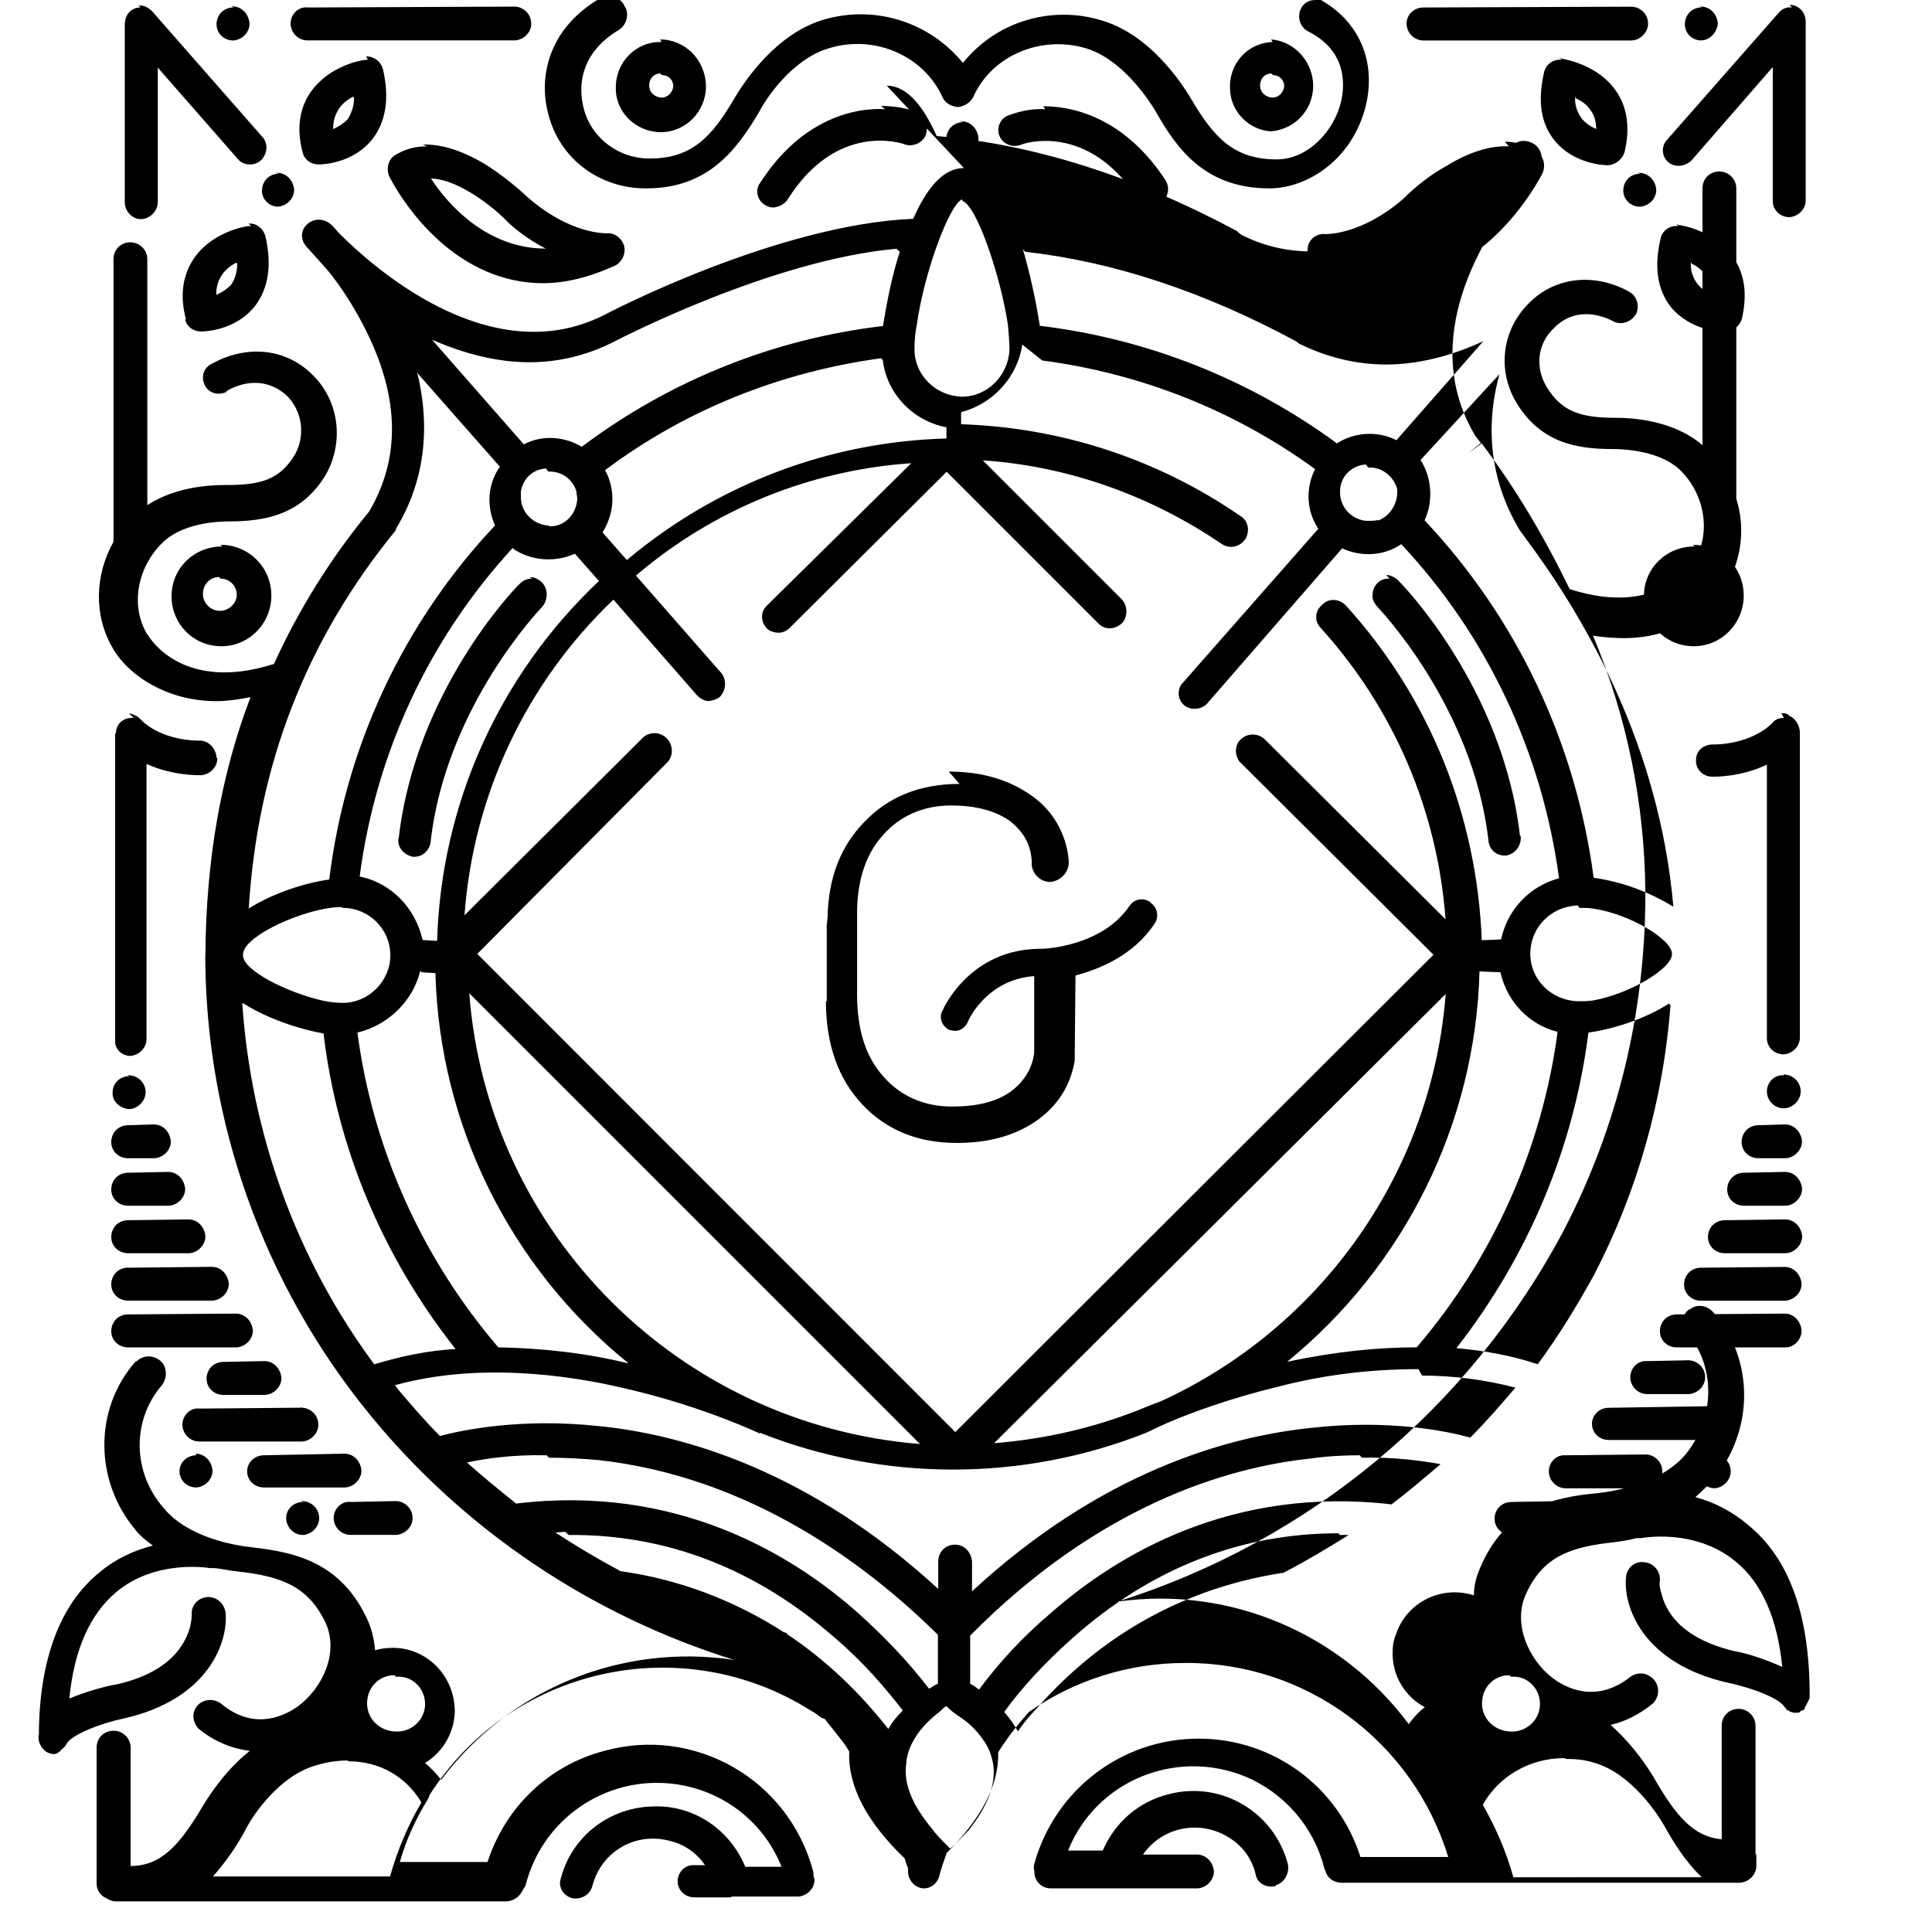 <svg viewBox="0 0 24 24" xmlns="http://www.w3.org/2000/svg"><path d="M16.34 0v0c-.08 0-.15.04-.18.11 -.05.1-.01.23.09.28 .5.25.45.692.41.87 -.08.35-.4.72-.8.72 -.53 0-.78-.27-1.06-.746 -.14-.236-.53-.81-1.12-.982v0c-.63-.19-1.31.02-1.718.53V.781c-.42-.51-1.09-.72-1.72-.54 -.59.17-.98.746-1.12.982 -.28.48-.53.746-1.05.746h-.01v0c-.38 0-.72-.26-.81-.62 -.04-.15-.13-.642.44-.98v0c.09-.06.13-.19.07-.29 -.01-.01-.01-.01-.01-.01V.06c-.06-.1-.19-.14-.29-.08 -.01 0-.01 0-.01 0 -.66.388-.76 1.002-.64 1.44 .14.55.63.92 1.21.92h.01c.78 0 1.13-.5 1.4-.952 .08-.16.41-.658.87-.79 .56-.17 1.17.09 1.407.61v0c.03.07.1.11.18.121h.02v0c.07-.01.14-.05.18-.121C12.31.7 12.92.43 13.49.6c.45.135.78.638.87.79 .26.46.61.95 1.41.95 .47 0 1.04-.36 1.2-1.042 .13-.57-.11-1.08-.64-1.34L16.33-.05c-.04-.02-.07-.03-.11-.02ZM3.82.093V.092c-.12-.01-.21.09-.21.2 0 .11.09.21.21.21H6.4h0c.11-.01.2-.1.2-.21h-.001c0-.12-.1-.21-.21-.21Zm13.863 0h0c-.12 0-.21.09-.21.2 0 .11.09.21.21.21h2.58v0c.11 0 .21-.1.21-.21v0c0-.12-.1-.21-.21-.21ZM2.9.093l0 0c-.12 0-.21.09-.21.21v0c0 .11.09.2.21.2v0c.11-.01.2-.1.2-.21v0C3.09.17 3 .08 2.89.08v0c-.01-.01-.01-.01-.01 0Zm18.24 0l0-.001c-.12 0-.21.09-.21.21v0c0 .11.09.2.2.2v0c.11 0 .2-.1.21-.21v0c-.01-.12-.1-.21-.21-.21V.08c-.01-.01-.01-.01-.01 0Zm-19.39 0V.092c-.12 0-.2.09-.2.21v2.21c0 .11.09.21.2.21v0c.11 0 .21-.1.21-.21V.84l1.01 1.153v0c.08.07.21.07.29-.02 .06-.08.07-.18.01-.26L1.89.14h-.001c-.05-.05-.11-.08-.17-.07Zm20.512 0v0c-.07-.01-.13.02-.17.07l-1.38 1.57v0c-.08.08-.07.21.01.28 0 0 0 0 0 0 .08.07.21.06.29-.02l1.01-1.16v1.665c0 .11.09.2.21.2h-.001c.11-.01.2-.1.2-.21V.27 .27c0-.12-.09-.21-.2-.21ZM8.22.523V.522c-.32-.01-.57.25-.57.56 -.01.31.25.56.56.56 .31 0 .56-.26.56-.57 0-.01 0-.01 0-.01v0C8.76.742 8.51.49 8.2.49Zm7.59 0V.522c-.32.01-.55.28-.53.59 .01.28.24.51.52.52V1.63c.31-.03.54-.3.51-.62 -.03-.28-.25-.5-.52-.52Zm3.59.22v0c-.11-.01-.2.06-.22.16 -.08.354-.04.63.13.84 .24.3.63.31.67.31v0c.09-.01.17-.07.2-.16 .07-.29.04-.55-.1-.756 -.23-.34-.65-.402-.69-.41v0c-.01-.01-.02-.01-.02-.01ZM4.57.743c-.01 0-.02 0-.02 0 -.05 0-.46.07-.69.4 -.14.2-.18.46-.1.75v0c.02.09.1.15.2.15 .04 0 .43-.01.67-.32 .16-.21.21-.496.13-.85v0C4.74.77 4.65.7 4.55.7Zm3.654.19v0c.08 0 .14.06.14.14v0c-.01.08-.07.14-.15.14v0c-.09-.01-.15-.07-.15-.15v0c0-.09.06-.15.14-.15Zm7.59 0l-.001 0c.08 0 .14.06.14.14v0c-.01.08-.07.14-.15.14v0c-.09-.01-.15-.07-.15-.15v0c0-.09.06-.15.14-.15Zm-11.416.29v0c0 .09-.03.18-.08.26v0c-.05.05-.11.09-.18.121 0-.09.02-.17.06-.23V1.37c.04-.07.11-.13.19-.17Zm15.18 0c.07.03.14.08.19.16 .04.06.06.13.06.22v-.001c-.07-.03-.13-.07-.18-.13v-.001c-.06-.08-.09-.18-.08-.27Zm-6.593.135l-.001-.001c-.15-.01-.3.02-.44.07l0 0c-.11.03-.17.15-.13.26 0 0 0 0 0 0V1.68c.03.1.15.16.266.12 .03-.02.84-.29 1.46.68 .04.06.1.09.17.09 .03 0 .07-.01.11-.04l-.001 0c.09-.07.12-.19.06-.29 -.47-.72-1.07-.92-1.52-.92Zm-1.99 0v0c-.09-.01-.18 0-.27.01 -.35.05-.86.25-1.28.9v0c-.07.09-.04.22.06.28 0 0 0 0 0 0v0c.03.02.07.03.11.03v-.001c.07-.01.13-.04.17-.1 .61-.97 1.42-.7 1.46-.681v0c.1.03.22-.02.26-.13 0-.01 0-.01 0-.01v0c.03-.11-.02-.23-.13-.27 -.03-.01-.19-.07-.43-.07Zm.97.16v0c-.12 0-.21.09-.21.21v-.001c0 .11.09.2.2.2v0c.11-.01.2-.1.2-.21v0c-.01-.12-.1-.21-.21-.21h-.001c-.01-.01-.01-.01-.01 0Zm6.779.3c-.2-.01-.46.05-.77.24v0c-.2.11-.38.25-.54.41 -.52.45-.95.44-.97.44v-.001c-.12-.01-.22.08-.22.19 -.01.08.04.16.11.19 .33.15.63.21.9.21 .51 0 .92-.23 1.21-.47 .45-.38.69-.86.7-.88h0c.04-.1.01-.22-.09-.27V1.87c-.12-.07-.25-.11-.38-.11Zm-13.44 0v0c-.14 0-.26.03-.38.1v0c-.1.05-.13.17-.09.27 .01.02.24.49.7.87 .28.23.69.46 1.21.46 .274 0 .57-.07.9-.22h0c.09-.05.13-.15.11-.24v0c-.03-.1-.12-.17-.22-.16 -.02 0-.45.01-.97-.44l-.001 0c-.17-.16-.35-.3-.54-.42 -.32-.19-.57-.248-.77-.242Zm6.67.27c-.27 0-.47.27-.63.63 -1.68.07-3.77 1.157-3.85 1.201 -1.43.71-2.9-.64-3.28-1.02 -.06-.07-.1-.11-.1-.11l-.001 0c-.09-.08-.22-.08-.3 0 -.08.07-.08.19-.01.27l.26.29c.15.18.34.46.5.79 .4.82.41 1.56.02 2.22l0-.001c-.47.57-.87 1.21-1.18 1.89 -1.13.36-1.54-.32-1.56-.351 0-.01-.01-.01-.01-.01 -.22-.36-.129-.84.19-1.15 .25-.24.68-.26.82-.26h0c.45 0 .91-.08 1.21-.59 .22-.399.16-.9-.16-1.22 -.33-.34-.82-.391-1.258-.15v0c-.11.05-.14.17-.09.27 0 0 0 0 0 0v0c.05.1.17.13.27.08 0-.01 0-.01 0-.01 .28-.16.56-.125.76.07v0c.18.19.22.48.09.718 -.19.32-.44.38-.843.38H2.8c-.19 0-.617.02-.97.25V3.22v0c0-.12-.1-.21-.21-.21v0c-.12 0-.21.09-.21.21V6.73c-.23.41-.25.91-.01 1.32 .02.04.16.28.492.46 .18.1.45.2.8.2 .12 0 .27-.02.42-.05 -.37.97-.55 2.03-.56 3.17v.03H2.55c0 2.08.73 4.11 2.05 5.72h0c1.17 1.43 2.75 2.49 4.52 3.04v0c-1.4-.21-2.79.36-3.64 1.49h0c-.06-.08-.13-.15-.2-.21h0c.23-.14.37-.39.37-.66h-.001c-.01-.43-.35-.77-.77-.77 -.08 0-.15.01-.22.03v0c-.01-.13-.04-.26-.09-.37 -.33-.73-.915-.85-1.45-.91 -.18-.02-.77-.11-1.08-.48 -.4-.45-.4-1.1-.03-1.53v0c.07-.09.07-.22-.01-.3 -.09-.08-.22-.08-.3 0 -.01 0-.01 0-.02.01 -.51.58-.51 1.47 0 2.08 .06.08.14.14.22.2v0c-.24.06-.47.17-.66.33 -.496.4-.75 1.09-.756 2.01h0c-.02.08.02.17.09.22 .03.02.07.03.1.03 .01 0 .03-.01.04-.01h0s.01-.01.01-.01c.01-.01.02-.01.03-.02 0 0 0-.01 0-.01H.755c.03-.02.06-.05.08-.09 .08-.11.41-.24.692-.3 1.08-.24 1.31-.968 1.275-1.32v0c-.02-.12-.12-.2-.23-.19 -.12.01-.2.11-.19.22 0 0 0 .06-.02.15 -.06.21-.24.57-.94.72h-.01 -.001c-.19.04-.38.1-.55.17 .06-.6.25-1.04.58-1.32 .5-.42 1.167-.3 1.17-.3v0c.02 0 .04 0 .06 0l-.001 0c.09.01.18.03.27.04 .55.06.89.18 1.11.65 .16.375-.05.8-.34 1.02 -.15.11-.54.33-.968-.03v0c-.1-.07-.23-.05-.3.04 -.06.08-.05.19.02.27 .19.16.41.25.641.28 -.29.23-.49.53-.58.68 -.29.49-.52.75-.9.75v-1.47 0c0-.12-.1-.21-.21-.21H1.41c-.12 0-.21.09-.21.21v1.69c0 .08.05.15.12.18 .03.02.08.04.12.04H6.3v0c.07-.01.13-.04.17-.1v0c.02-.03.04-.07.06-.1h-.001c.23-.91 1.15-1.45 2.05-1.22 .51.13.93.49 1.13.99h-.45 -.001c-.19-.46-.63-.76-1.12-.75 -.55 0-1.03.36-1.17.89v0c-.04.11.03.22.14.25v0c.11.02.22-.04.25-.15v0c.11-.43.54-.68.97-.56 .17.04.33.15.43.3h-.13v0c-.12-.01-.21.09-.21.2 0 .11.09.2.21.2h.42l.02 0c.01 0 .02 0 .02-.01h.83v0c.11-.01.2-.1.2-.21 0-.01 0-.02-.01-.03h-.001c0-.03 0-.06-.01-.09l0 0c-.31-1.13-1.47-1.79-2.59-1.48 -.69.18-1.23.7-1.45 1.38h-1.09c.08-.28.2-.54.35-.782 .01-.02.01-.03.02-.04H5.33c1.01-1.6 3.14-2.07 4.74-1.06 .04.02.08.05.12.08 .01.01.03.02.05.02 .08.1.17.21.26.33l.05.08c-.02.42.21.87.69 1.33 .01.05.03.09.04.12v.04c0 .11.09.21.2.21v0c.09 0 .17-.07.19-.16 0-.01.03-.11.09-.28 .43-.43.65-.84.64-1.25v0c.11-.18.24-.34.38-.5h0c.57-.4 1.25-.61 1.94-.61h0c1.5-.01 2.83.97 3.27 2.41h-1.09v0c-.28-.88-1.09-1.47-2.01-1.47 -.95 0-1.782.63-2.04 1.55v0c-.01.03-.01.06 0 .1v.01c0 .11.09.2.2.2h1.82v0c.11 0 .21-.1.21-.21v0c-.01-.12-.1-.21-.21-.21h-.67 -.001c.25-.36.74-.44 1.1-.19 .15.1.26.26.3.44h0c.02.11.14.17.25.14 0-.01 0-.01 0-.01v0c.11-.03.17-.15.15-.26v0c-.17-.65-.83-1.04-1.48-.87 -.37.09-.67.35-.82.7h-.43 -.001c.35-.87 1.34-1.27 2.2-.92 .48.2.85.62.98 1.13 0 .01.01.03.02.05v0c.02.08.1.14.2.14h4.95v0c.11-.01.2-.1.2-.21v-.07c0-.02 0-.04 0-.06 0-.01 0-.01-.01-.02v-1.59 0c0-.12-.1-.21-.21-.21h0c-.12 0-.21.09-.21.21v1.41c-.35-.03-.57-.29-.84-.76v-.001c-.15-.25-.33-.47-.54-.66 .18-.04.36-.13.53-.27v0c.08-.09.08-.22 0-.3 -.08-.08-.19-.09-.28-.03 -.44.35-.82.13-.968.02 -.29-.22-.5-.66-.34-1.03 .21-.48.55-.6 1.11-.66 .07-.01.16-.02.27-.05 .02 0 .04 0 .06 0 0 0 .66-.13 1.17.29 .33.27.52.71.58 1.31v0c-.18-.08-.37-.15-.56-.19h-.01c-.7-.16-.88-.51-.93-.72v0c-.02-.06-.03-.11-.02-.16v0c.01-.12-.08-.22-.19-.23 -.12-.02-.22.07-.23.18 -.04.35.19 1.08 1.28 1.32 .28.06.63.19.69.3v-.001c.01.01.02.02.03.04l.01 0c.01 0 .02.01.03.02 0 0 .01 0 .01 0 .01 0 .02.01.03.01l.01 0c.01 0 .03 0 .04 0 .01 0 .02 0 .03-.01 0 0 0 0 .01-.01s.02-.01.03-.01h0c.01-.01.01-.01.02-.02l0-.01c0-.01.01-.01.01-.02s.01-.01.01-.02l.01-.02c0-.01.01-.01.01-.02l.01-.02 .01-.02c0-.01 0-.02 0-.02 0-.01 0-.02 0-.02 0-.01 0-.02 0-.02 0-.01 0-.02 0-.03V21c-.01-.96-.26-1.65-.77-2.061v-.001c-.19-.16-.42-.28-.65-.34 .08-.07.15-.14.22-.21 .51-.61.52-1.5 0-2.09h-.001c-.08-.09-.21-.1-.29-.03 -.01 0-.01 0-.01 0l0 0c-.09.07-.1.2-.03.28 0 0 0 0 0 0 .37.42.36 1.08-.02 1.53 -.31.36-.9.45-1.08.47 -.53.05-1.13.17-1.45.9 -.05.11-.09.23-.09.37v0c-.41-.13-.84.09-.97.49 -.03.07-.04.15-.04.23 0 .29.16.54.4.67 -.08.06-.14.13-.2.21l0-.001c-.84-1.13-2.23-1.72-3.62-1.52v0c2.39-.75 4.38-2.41 5.55-4.619v-.001c.67-1.29 1.01-2.71 1.01-4.16v-.05 0c-.01-1.09-.23-2.17-.65-3.17 .13.02.27.03.38.03 .87 0 1.25-.6 1.29-.68v0c.18-.32.22-.71.11-1.05 0-.01 0-.03 0-.04V2.34v0c0-.12-.1-.21-.21-.21v0c-.12 0-.21.09-.21.21v3.19c-.36-.31-.87-.34-1.08-.34 -.42 0-.67-.07-.86-.39v0c-.14-.24-.11-.53.09-.72 .2-.21.48-.23.76-.08v0c.1.04.22-.01.27-.11 .04-.1 0-.21-.08-.26 -.44-.25-.94-.19-1.26.14 -.33.33-.39.82-.16 1.218 .3.51.75.59 1.2.59h.01c.13 0 .57.02.82.25 .32.3.4.79.19 1.14 0 0-.01 0-.01 0 -.02.03-.42.71-1.54.35v0c-.31-.64-.67-1.25-1.093-1.81l-.17.125 .16-.13 -.07-.09c-.72-1.205.11-2.487.54-3.03l.24-.28v0c.07-.09.06-.22-.03-.3 -.09-.07-.21-.07-.28 0V1.8c-.04.03-.07.07-.11.1 -.375.38-1.84 1.73-3.26 1.02l-.04-.03 -.02-.02c-1.28-.685-2.53-1.08-3.73-1.18 -.16-.355-.36-.625-.62-.625Zm-8.509.07v0c-.12 0-.21.09-.21.21l-.001-.001c0 .11.09.2.2.2v0c.11-.01.2-.1.2-.21v0c-.01-.12-.1-.21-.21-.21H3.44c-.01-.01-.01-.01-.01 0Zm16.91 0v0c-.12 0-.21.09-.21.21v0c0 .11.09.2.21.2v0c.11-.01.2-.1.2-.21v0c-.01-.12-.1-.21-.21-.21v0c-.01-.01-.01-.01-.01 0Zm-15.017.06c.35.01.8.38.95.54l.01.01c.15.14.31.24.46.32 -.73 0-1.22-.55-1.43-.88Zm13.32 0v-.001c-.14.19-.29.36-.46.51 -.31.25-.63.37-.97.36 .14-.08.3-.19.46-.33l.01-.01c.15-.16.6-.53.95-.55Zm-6.718.28c.18.07.47.94.56 1.53 .01.11.02.22.02.31v0c-.01.32-.27.59-.59.59 -.33-.01-.59-.27-.59-.59l0-.001c0-.11.01-.21.03-.31 .09-.64.4-1.48.56-1.55Zm-8.84.31l-.02 0c-.05 0-.46.07-.69.4 -.14.21-.18.46-.1.76H2.3c.02.09.1.15.2.15 .04 0 .43-.01.67-.32 .16-.21.21-.496.13-.85v0c-.02-.1-.11-.18-.21-.17Zm17.727 0v0c-.11-.01-.2.06-.22.16 -.08.35-.04.63.13.847 .25.3.64.31.68.31v0c.09-.01.17-.07.2-.16 .07-.3.04-.55-.1-.76 -.23-.34-.65-.41-.69-.41l-.001-.001c-.01-.01-.02-.01-.02-.01Zm-8.11.32c1.08.12 2.21.49 3.36 1.11l.04.03 .02.01c.33.16.69.25 1.06.25 .39 0 .8-.1 1.21-.29l-1.08 1.23v0c-.24-.12-.52-.1-.74.04v-.001c-1.09-.8-2.36-1.3-3.69-1.46l0 0c-.05-.32-.12-.64-.21-.95Zm-1.56 0c-.11.34-.17.69-.21.93V4.05c-1.36.16-2.65.68-3.74 1.5h0c-.22-.13-.49-.15-.72-.03l-1.14-1.3c.41.18.82.28 1.21.28v0c.37 0 .73-.09 1.06-.26 .02-.01 1.94-1.012 3.5-1.15Zm-8.23.15c-.001.11-.03.19-.08.266l-.001-.001c-.05.05-.11.09-.18.12 0-.09.02-.17.06-.23v0c.04-.07.11-.13.19-.17Zm18.07 0l-.001-.001c.07.03.14.09.19.16 .04.06.06.13.06.22v0c-.07-.03-.13-.07-.18-.13v0c-.06-.08-.09-.18-.08-.27Zm-10.05 1.2v0c.05.41.37.75.79.83v.14 -.001c-1.46.04-2.85.57-3.97 1.51l-.3-.34V6.61c.15-.24.16-.53.03-.77v0c1-.75 2.18-1.22 3.43-1.39Zm1.98 0v0c1.22.16 2.39.62 3.39 1.35l0 0c-.12.23-.11.52.04.74l-1.68 1.91v0c-.08.08-.07.21.01.28 0 0 0 0 0 0v0c.08.07.22.06.29-.02l1.67-1.92V6.81c.24.11.52.1.74-.05v0c1.07 1.14 1.75 2.59 1.96 4.15v0c-.37.1-.64.39-.72.76l-.24.01h0c-.06-1.55-.65-3.02-1.69-4.16v0c-.09-.09-.22-.09-.3 0 -.08.07-.09.19-.02.27V7.79c.91 1 1.46 2.27 1.56 3.63l-2.25-2.24v0c-.09-.08-.22-.07-.3.01 -.07.07-.07.19-.01.27l2.41 2.4 -5.94 5.93 -5.938-5.94L8.3 9.46v0c.07-.09.06-.22-.03-.3 -.08-.07-.2-.07-.28 0l-2.22 2.21v-.001c.11-1.5.77-2.89 1.85-3.92l1.04 1.19c.04.04.09.07.15.07v0c.05-.01.09-.02.13-.05v0c.08-.08.09-.21.02-.3 -.01-.01-.01-.01-.01-.01L7.9 7.15v0c.96-.82 2.16-1.31 3.42-1.396L9.53 7.52v0c-.09.08-.08.21 0 .29 .03.03.09.05.14.05 .05 0 .1-.02.14-.06l1.95-1.94 1.9 1.9 -.001-.001c.08.07.21.06.29-.03 .06-.08.06-.2-.01-.28l-1.73-1.73h0c1.06.07 2.09.44 2.97 1.04v0c.09.06.22.04.29-.06V6.7c.06-.1.04-.23-.06-.29v0c-1.03-.71-2.23-1.1-3.47-1.14v-.15c.39-.1.7-.43.76-.84Zm-7.75.17l1.013 1.15v0c-.15.21-.17.49-.06.73v-.001c-1.14 1.21-1.86 2.75-2.06 4.399 -.3.04-.7.17-1 .36 .11-1.78.71-3.33 1.822-4.693l.01-.03c.351-.58.43-1.242.26-1.94Zm13.43 0c-.19.69-.1 1.35.25 1.936l.08.11c.76 1.02 1.66 2.6 1.83 4.57v0c-.31-.19-.64-.31-.99-.36v0c-.22-1.67-.95-3.22-2.1-4.44v0c.11-.24.09-.53-.05-.75Zm-1.63 1.16h.04c.15.01.28.12.32.27 0 .02 0 .03 0 .05 -.01 0 0 .01 0 .01l0-.001c-.01.14-.1.28-.24.33V6.46c-.04.01-.08.01-.11.01h-.04v0c-.18-.02-.32-.17-.32-.35v0c-.01-.19.14-.34.32-.35Zm-10.186.05h.02c.15 0 .29.1.33.25 0 .03.01.06.01.09v0c-.01.18-.14.33-.32.34h-.03V6.53c-.19-.01-.35-.16-.35-.35 0-.02 0-.03 0-.05 0-.01 0-.02 0-.03v0c.03-.16.15-.27.31-.28Zm-4.05.93v0c-.35 0-.63.27-.63.62 0 .34.27.62.62.62v0c.34 0 .62-.28.62-.63s-.28-.63-.63-.63Zm18.29 0l0 0c-.35 0-.63.27-.63.62 0 .34.27.62.62.62v0c.34 0 .62-.28.62-.63s-.28-.63-.63-.63Zm-14.66.04h0c.22.14.51.16.75.05l.3.34H7.44c-1.24 1.17-1.96 2.77-2.01 4.47l-.17-.01H5.25c-.09-.4-.39-.71-.782-.79h0c.2-1.53.86-2.95 1.9-4.08Zm.22.36v0c-.06 0-.11.02-.15.06 -.06.05-1.3 1.34-1.508 3.165H4.95c-.02.11.07.21.18.23h.02v0c.1 0 .19-.08.2-.19 .19-1.68 1.38-2.909 1.39-2.92v0c.07-.09.07-.22-.01-.3h-.001c-.04-.04-.1-.07-.15-.06Zm10.65 0v0c-.12-.01-.21.09-.21.2 -.01.05.02.1.05.14 .01.01 1.2 1.24 1.39 2.92v0c.01.1.09.18.2.18h.02v0c.11-.02.19-.12.18-.24 -.01-.01-.01-.01-.01-.01 -.21-1.83-1.46-3.12-1.51-3.165v-.001c-.04-.04-.1-.07-.15-.07Zm-14.52 0c.11 0 .2.09.2.2v0c0 .11-.1.2-.21.2v0c-.12-.001-.21-.1-.21-.21 0-.12.09-.21.2-.21Zm18.296 0c.11 0 .2.09.2.2v0c0 .11-.1.2-.21.2v-.001c-.11 0-.21-.09-.21-.2 -.01-.01-.01-.01 0-.01 0-.12.09-.21.2-.21ZM1.66 8.918v0c-.12-.01-.22.07-.22.19 -.01 0-.01.01-.01.01v3.8l0-.001c-.01.11.08.2.19.2 0 0 0 0 0 0h0c.11-.01.2-.1.2-.21V9.49c.33.15.66.14.68.14v0c.11-.01.2-.1.2-.21 -.01-.01-.01-.01-.01-.01v0c-.01-.12-.1-.21-.21-.21 -.01 0-.01 0-.01 0 -.01 0-.46.01-.73-.27v0c-.04-.04-.09-.06-.14-.07Zm20.5 0v0c-.06 0-.11.02-.14.06 -.28.28-.73.27-.73.27h-.01 -.001c-.12 0-.21.08-.21.19h0c-.01.11.08.21.2.21 .02 0 .35.01.68-.15v3.4c0 .11.09.2.21.2v0c.11-.01.2-.1.2-.21v-3.8 0c-.01-.09-.06-.17-.14-.2V8.88c-.03-.02-.06-.02-.09-.02Zm-10.24.82c-.49 0-.89.16-1.19.48 -.29.3-.44.69-.45 1.18l-.01.1 0 .94h-.01c0 .53.15.96.45 1.28 .3.32.69.48 1.18.48 .41 0 .75-.1 1.02-.3 .25-.19.39-.43.44-.72l.01-1.06c.3-.08.72-.25.98-.64v-.001c.06-.08.04-.19-.03-.25 -.01-.01-.02-.01-.02-.02l-.001-.001c-.09-.06-.2-.04-.26.05 -.34.5-1.05.53-1.08.53h-.02c-.88 0-1.21.74-1.221.77h-.001c-.05.09 0 .2.09.24 .02 0 .04.01.07.01 .07 0 .13-.05.16-.12 0-.01.23-.52.82-.56v.95 0c-.02.19-.13.37-.3.49 -.18.125-.42.18-.72.18 -.35 0-.64-.13-.85-.37 -.22-.24-.33-.58-.33-1.02l0-1.06c.01-.39.12-.7.32-.92 .21-.24.5-.37.85-.37 .29 0 .53.06.71.18 .17.125.28.29.29.52v.02h-.001c0 .12.1.23.23.23 .12-.01.23-.11.23-.24v-.03 -.001c-.03-.33-.2-.62-.46-.8 -.28-.2-.62-.3-1.03-.3Zm7.7 1.54c.06 0 .125 0 .18.01 .45.07.968.38.97.56v.01c-.01.18-.53.49-.98.57 -.07.01-.13.01-.19.01h0c-.33-.01-.59-.27-.59-.59v0c0-.33.26-.59.59-.6Zm-15.361 0v0c.32 0 .59.26.59.59v0c0 .32-.27.59-.59.59 -.08 0-.17-.01-.26-.03 -.43-.1-.98-.37-.98-.56v-.01c0-.2.55-.47.97-.56 .09-.02.18-.03.25-.03Zm.98.8l.17.01 0-.001c.05 1.89.93 3.66 2.4 4.85h0c-.53-.13-1.08-.19-1.62-.2H6.19c-.95-1.11-1.56-2.47-1.75-3.91 .38-.09.69-.39.78-.766Zm13.4 0c.08.36.35.65.71.74v-.001c-.19 1.44-.8 2.81-1.75 3.92 -.47 0-1 .05-1.61.18v0c1.46-1.19 2.34-2.96 2.39-4.85Zm-12.8.27l5.59 5.59v0c-2.99-.24-5.37-2.61-5.6-5.6Zm12.12 0v0c-.17 2.2-1.53 4.14-3.54 5.06 -.14.05-.23.09-.28.11 -.56.22-1.16.36-1.79.41Zm-14.93.12c.3.19.702.32.99.37v0c.17 1.43.74 2.78 1.64 3.92v0c-.35.02-.68.09-1.01.19v0c-.97-1.31-1.53-2.87-1.64-4.49Zm17.723.02v-.001c-.09 1.17-.41 2.31-.95 3.35 -.21.38-.44.76-.7 1.11v0c-.33-.11-.67-.17-1.01-.2v0c.89-1.14 1.46-2.49 1.64-3.92 .29-.04.69-.16 1-.36Zm1.407.87v0c-.12-.01-.21.09-.21.2v0c0 .11.09.21.21.21v0c.11 0 .21-.1.21-.21v0c0-.12-.1-.21-.21-.21Zm-20.55.01h0c-.12 0-.21.09-.21.2v0c-.01.11.09.2.2.21v0c.11 0 .21-.1.21-.21v0c0-.12-.1-.21-.21-.21v0c-.01-.01-.01-.01-.01 0Zm20.236.61h0c-.12 0-.21.09-.21.21 0 .11.09.2.21.2h.33v0c.11 0 .21-.1.21-.21v0c-.01-.12-.1-.21-.21-.21Zm-20.253 0v0c-.12 0-.21.09-.21.21 0 .11.09.2.21.2h.33v0c.11-.01.2-.1.2-.21v0c-.01-.12-.1-.21-.21-.21Zm20.074.59v0c-.12 0-.21.09-.21.21 0 .11.09.2.21.2h.51v0c.11 0 .21-.1.21-.21v0c-.01-.12-.1-.21-.21-.21Zm-20.074 0v0c-.12 0-.21.09-.21.21 0 .11.09.2.21.2h.51H2.1c.11-.01.2-.1.2-.21v0c-.01-.12-.1-.21-.21-.21Zm19.835.59v0c-.12 0-.21.09-.21.21 0 .11.09.2.21.2h.75v0c.11 0 .21-.1.21-.21v0c-.01-.12-.1-.21-.21-.21Zm-19.835 0v0c-.12 0-.21.09-.21.21 0 .11.09.2.21.2h.75v0c.11 0 .21-.1.21-.21v0c-.01-.12-.1-.21-.21-.21Zm19.538.59v0c-.12 0-.21.09-.21.21 0 .11.09.2.21.2h1.05v0c.11-.01.2-.1.2-.21v0c-.01-.12-.1-.21-.21-.21Zm-19.538 0v-.001c-.12 0-.21.09-.21.21 0 .11.09.2.21.2h1.05v0c.11-.01.2-.1.2-.21v0c-.01-.12-.1-.21-.21-.21Zm19.238.58v0c-.12 0-.21.09-.21.21 0 .11.09.2.21.2h1.35c.11 0 .2-.1.2-.21v0c-.01-.12-.1-.21-.21-.21Zm-19.238 0v0c-.12 0-.21.09-.21.21 0 .11.09.2.21.2h1.35 -.001c.11-.01.2-.1.2-.21v0c-.01-.12-.1-.21-.21-.21Zm18.87.58v0c-.12-.01-.21.09-.21.2 0 .11.09.21.21.21h.52v0c.11-.01.2-.1.2-.21v0c0-.12-.1-.21-.21-.21Zm-17.686.01v0c-.12 0-.21.09-.21.21 0 .11.09.2.21.2h.52v0c.11-.01.2-.1.2-.21v0c-.01-.12-.1-.21-.21-.21Zm14.89.17c.38 0 .78.05 1.16.15h-.001c-.18.21-.36.42-.56.62 -.29-.08-1.01-.23-1.98-.12 -1.06.11-2.62.56-4.21 2.03v-.37 0c-.01-.12-.1-.21-.21-.21v0c-.12 0-.21.09-.21.21v.34c-1.59-1.46-3.14-1.91-4.19-2.02 -1-.11-1.73.05-2 .12v0c-.19-.19-.36-.39-.53-.59 -.01-.02-.02-.03-.03-.04 1.01-.28 2.125-.14 2.904.05 .94.22 1.63.55 1.63.55l0-.01H9.44c1.54.61 3.26.61 4.8 0l.02-.01c.08-.04.17-.08.26-.12 .28-.12.77-.3 1.35-.44v0c.57-.15 1.16-.22 1.75-.22Zm2.32.4l0 0c-.12 0-.21.09-.21.2 0 .11.09.2.21.2h1.28c.11 0 .21-.1.21-.21v0c-.01-.12-.1-.21-.21-.21Zm-17.51.01v-.001c-.12-.01-.21.09-.21.2 0 .11.09.21.21.21h1.28 -.001c.11-.01.2-.1.2-.21v0c0-.12-.1-.21-.21-.21 -.01-.01-.01-.01-.01 0Zm16.974.58v0c-.12-.01-.21.09-.21.2 0 .11.09.21.21.21h1v0c.11-.01.2-.1.2-.21v0c0-.12-.1-.21-.21-.21Zm1.85 0v0c-.12 0-.21.09-.21.2v0c-.01.11.09.2.2.21v0c.11 0 .21-.1.21-.21v0c0-.12-.1-.21-.21-.21v0c-.01-.01-.01-.01-.01 0Zm-18.86 0v0c-.12 0-.21.09-.21.2v0c0 .11.09.2.21.2v0c.11-.01.2-.1.2-.21v0c-.01-.12-.1-.21-.21-.21Zm.84 0v0c-.12 0-.21.09-.21.2 0 .11.09.2.21.2h1v0c.11 0 .21-.1.21-.21h0c-.01-.12-.1-.21-.21-.21Zm3.54.03c.19 0 .4.01.62.03 1.87.21 3.31 1.28 4.211 2.17v.61h0c-.04.01-.07.04-.11.06v0c-.26-.34-.56-.65-.87-.93 -.85-.76-2.29-1.61-4.26-1.37v0 0c-.21-.17-.42-.34-.61-.51 .23-.05.57-.1.99-.09Zm10.096 0c.41-.01.75.04.98.08v0c-.2.17-.4.34-.61.5 -1.97-.23-3.394.61-4.244 1.36h0c-.33.28-.62.59-.88.94 -.04-.03-.08-.06-.11-.07v-.6c1.59-1.61 3.18-2.09 4.23-2.2 .21-.03.42-.04.61-.04Zm1.86.55v0c-.12 0-.21.09-.21.21 0 .11.09.2.21.2h.57v0c.11 0 .2-.1.21-.21v0c-.01-.12-.1-.21-.21-.21Zm1.17 0v0c-.12 0-.21.09-.21.21v0c0 .11.09.2.21.2h0c.11-.01.2-.1.2-.21l-.001 0c-.01-.12-.1-.21-.21-.21Zm-16.181 0v0c-.12 0-.21.09-.21.2v0c0 .11.09.21.21.21v0c.11-.01.2-.1.2-.21v0c0-.12-.1-.21-.21-.21v0c-.01-.01-.01-.01-.01 0Zm.59 0v-.001c-.12-.01-.21.09-.21.2 0 .11.09.21.21.21h.57v0c.11-.01.2-.1.2-.21v0c0-.12-.1-.21-.21-.21Zm2.71.41c1.22-.01 2.33.42 3.32 1.29 .35.3.62.62.83.89 -.07.07-.13.14-.18.23v0c-.36-.46-.78-.86-1.26-1.18l0-.01H9.77c-.01-.01-.02-.01-.03-.01H9.74c-.62-.4-1.31-.66-2.03-.76H7.71c-.28-.15-.55-.31-.81-.48l.12-.01Zm9.58 0l.11 0v-.001c-.27.17-.54.33-.81.47 -1.45.22-2.44.968-3.07 1.69v0c-.09.09-.16.18-.23.28v0c-.05-.09-.11-.17-.17-.24 .2-.28.49-.6.85-.92 .98-.87 2.09-1.3 3.3-1.3ZM4.92 20.83v0c.19-.02.35.13.36.32 .01.19-.14.35-.33.36 -.02 0-.03 0-.04 0v0c-.2-.01-.35-.16-.35-.35 0-.2.15-.35.34-.35Zm13.85 0v0c.19-.02.35.13.36.32 .01.19-.14.35-.33.36 -.02 0-.03 0-.04 0v0c-.2-.01-.35-.16-.35-.35 0-.2.15-.35.34-.35Zm-6.93.44h0c.02.01.04.03.07.05l0-.001c.11.07.22.17.3.29v0c.07.09.11.2.13.32 .03.24-.07.51-.31.81h0c-.07.07-.14.15-.22.22l-.01 0 -.01 0v-.01c-.01-.01-.02-.02-.03-.03h-.001c-.07-.07-.13-.13-.18-.2 -.25-.3-.36-.57-.32-.82 0-.02 0-.04.01-.07v0c.02-.11.07-.2.13-.29 .05-.07.1-.125.16-.18 .05-.05.1-.08.14-.12 .02-.02.03-.03.05-.04 0 0 0 0 0-.01Zm0 1.7c0-.01 0-.01 0-.01Zm0-1.12h0Zm7.62 0c.11 0 .23.01.35.05 .45.13.78.63.87.79 .1.18.25.43.46.63H18.8v0c-.09-.32-.22-.62-.38-.9 .2-.36.59-.58 1.01-.58Zm-15.125.03c.38 0 .71.19.9.51v0c-.17.29-.3.6-.39.92h-2.2v0c.16-.18.3-.38.41-.59 .08-.16.41-.66.87-.79 .13-.04.26-.06.39-.06Z"/></svg>